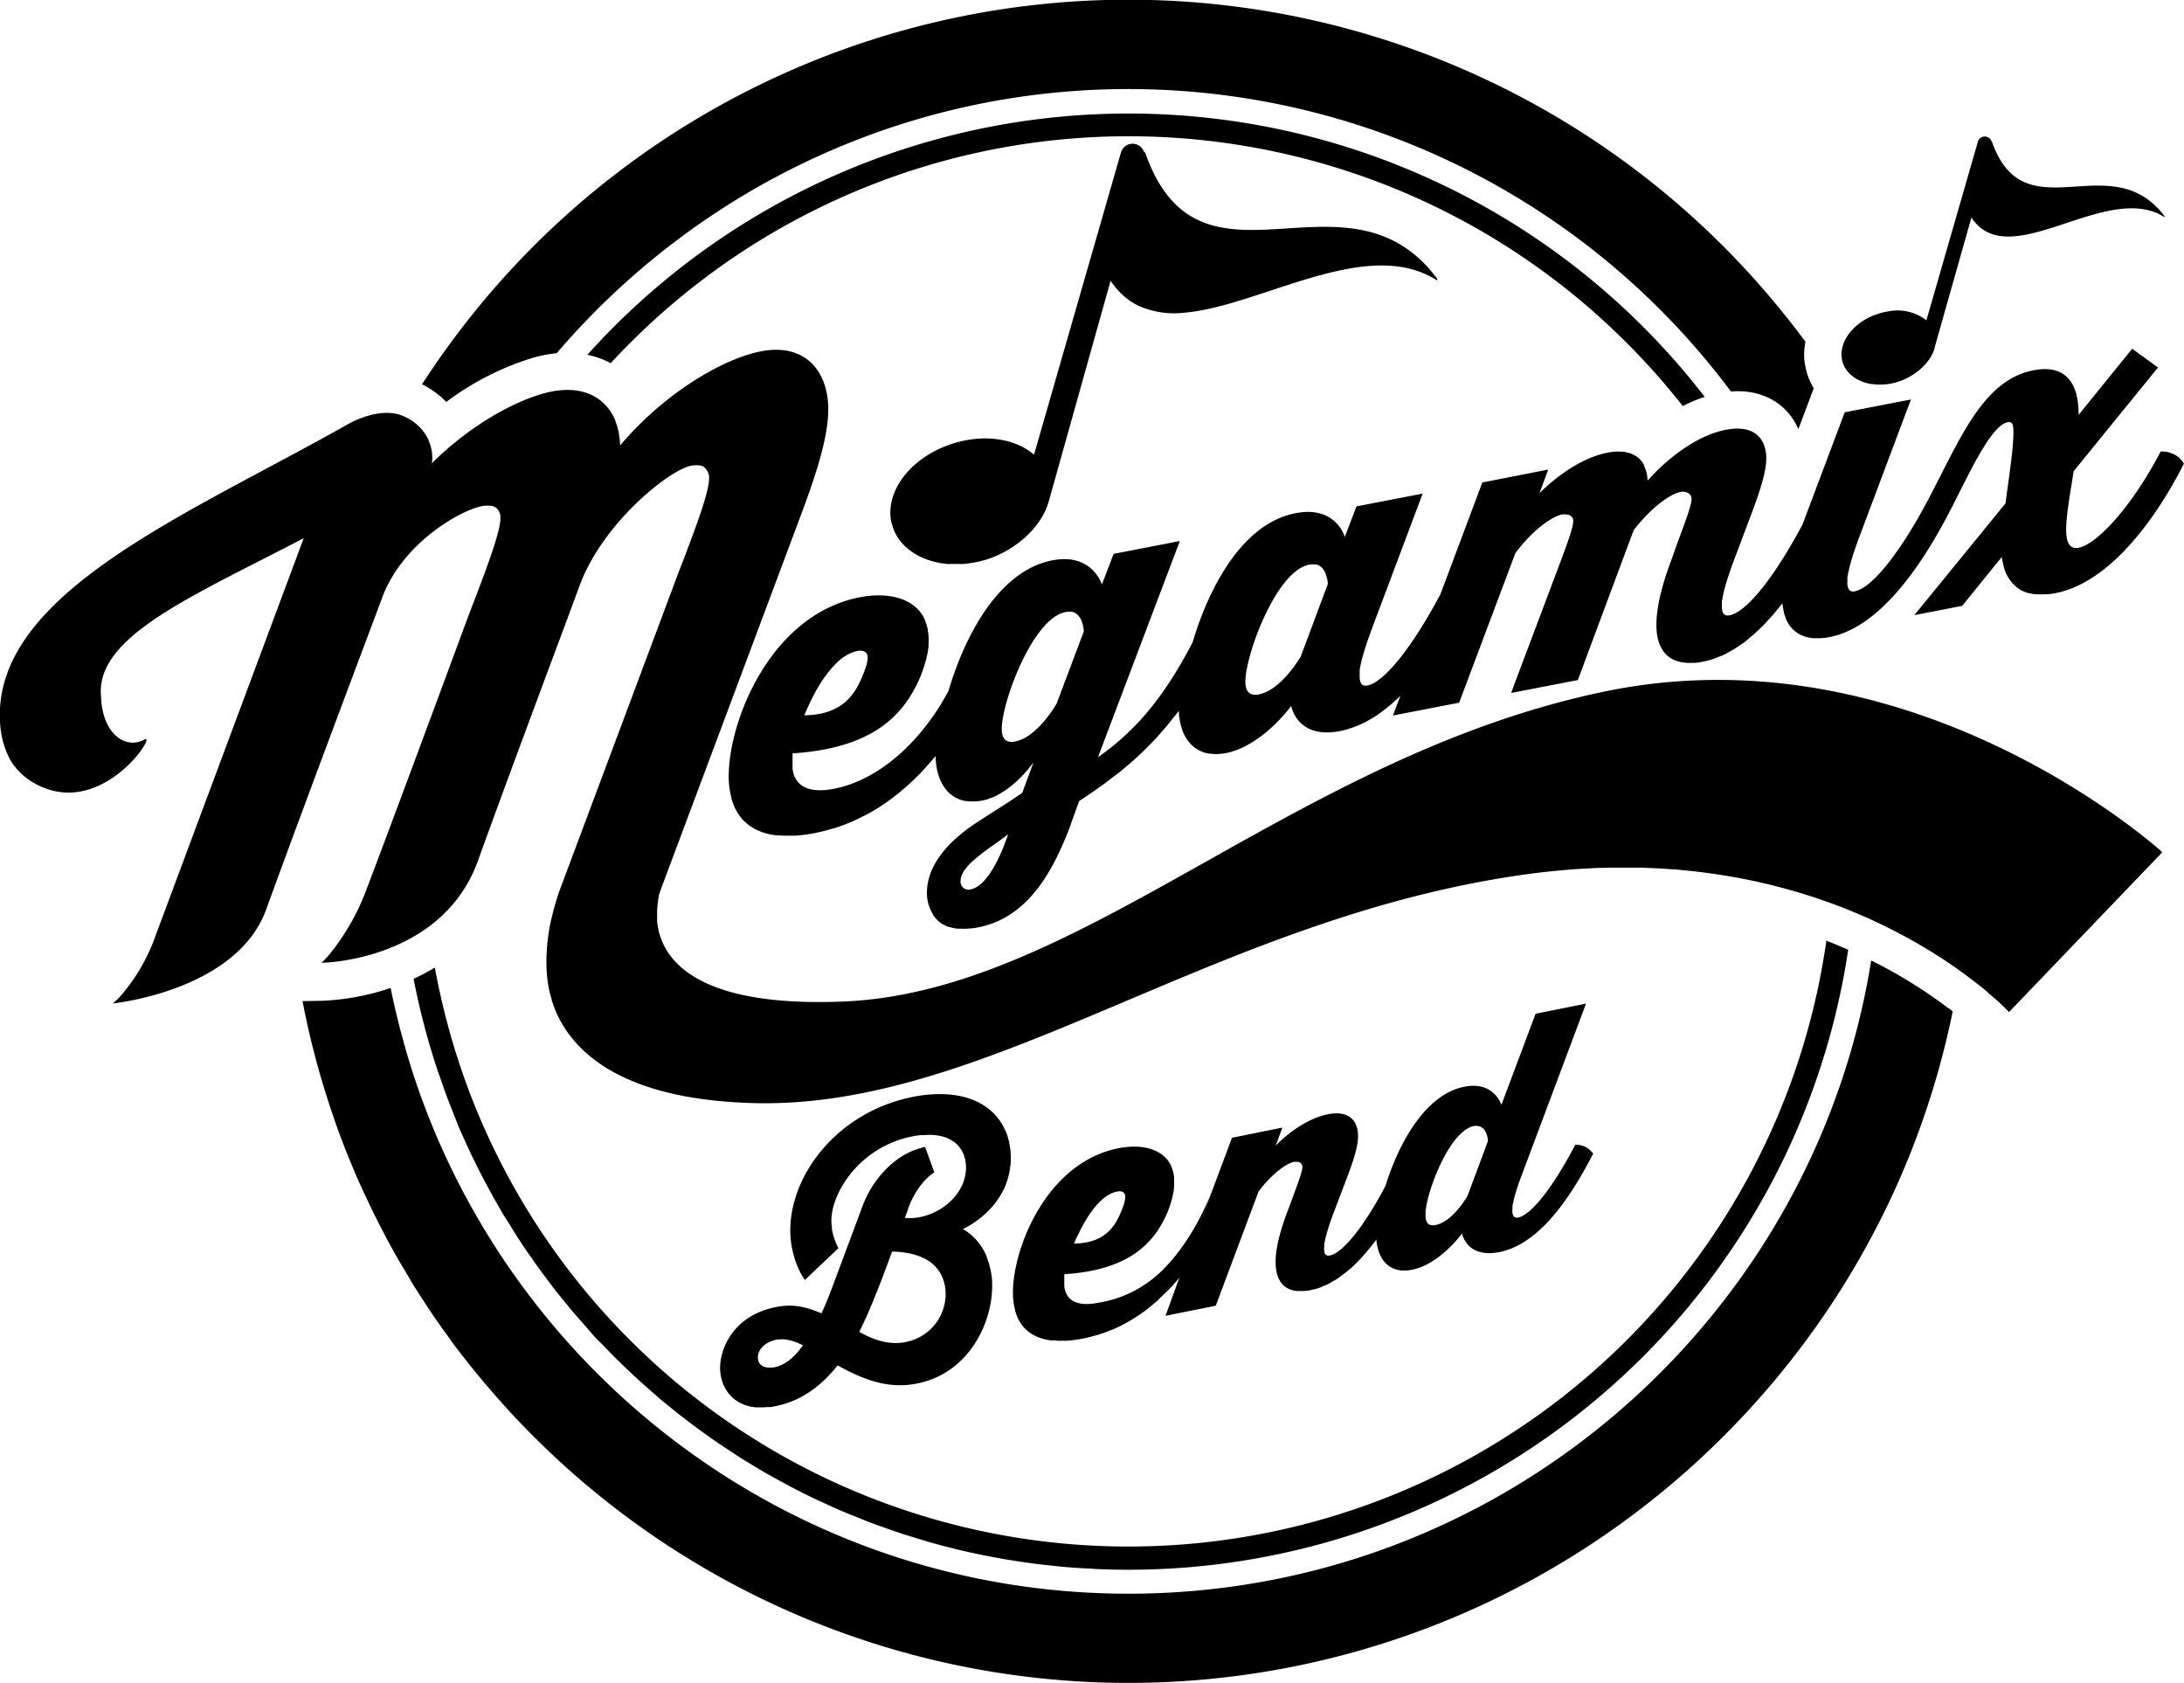 <svg xmlns="http://www.w3.org/2000/svg" viewBox="0 0 433.16 333.7"><g id="Layer_2" data-name="Layer 2"><g id="Layer_1-2" data-name="Layer 1"><path d="M333.75,80.51a30,30,0,0,1,4.35-1.82,144.32,144.32,0,0,0-221.61-8.34A17.46,17.46,0,0,1,121.13,72c1.26-1.36,2.53-2.7,3.85-4a139.67,139.67,0,0,1,197.67,0A140.68,140.68,0,0,1,333.75,80.51Z"/><path d="M88.51,79.7a55.8,55.8,0,0,1,17.25-8.78c.77-.22,1.54-.4,2.28-.54s1.59-.27,2.37-.34a150.35,150.35,0,0,1,16.75-16.73,154.28,154.28,0,0,1,12.55-9.61q3.27-2.23,6.66-4.31A149.76,149.76,0,0,1,164,30.19a147.66,147.66,0,0,1,15.05-5.66c1.28-.41,2.57-.79,3.87-1.17A149.11,149.11,0,0,1,343.3,77.63q.7-.06,1.38-.06c5.64,0,10,2.9,12,7.51l2.23-5.93.81-2.17h0a12.62,12.62,0,0,1-1.62-4.18c-.06-.27-.12-.54-.16-.82a12.79,12.79,0,0,1-.12-1.64h0a13.15,13.15,0,0,1,.26-2.59h0l-.7-.92h0a168.12,168.12,0,0,0-15.59-18,166.85,166.85,0,0,0-236,0A168,168,0,0,0,84.37,75.18h0c-.23.34-.46.68-.68,1a19.19,19.19,0,0,1,3.83,2.56C87.87,79.07,88.2,79.38,88.51,79.7Z"/><path d="M428.64,168.78l-.23-.2-.2-.17-.57-.5h0c-7.86-6.64-53.46-42.5-109.61-30.75-61.77,12.94-103.68,59.49-150.74,61.42-27,1.11-34.83-6.91-36.59-13.76-.09-.38-.17-.76-.24-1.13v0c-.06-.35-.1-.7-.13-1,0-.08,0-.16,0-.24,0-.28,0-.55,0-.82v-.23c0-.3,0-.6,0-.89v-.07c0-.32.05-.62.09-.92a.88.88,0,0,1,0-.16c0-.23.06-.44.1-.65a2,2,0,0,1,0-.24c0-.18.07-.36.11-.53s0-.13,0-.19c.06-.22.11-.43.16-.62l.15-.44.42-1.13h0l27.91-74.56c3.25-8.77,5-15.07,5-19.81,0-.52,0-1-.06-1.51,0-.15,0-.3-.05-.45,0-.33-.08-.67-.14-1a4.42,4.42,0,0,0-.1-.5c-.06-.29-.12-.58-.2-.87l-.15-.49c-.09-.27-.18-.53-.28-.79,0-.07-.05-.15-.08-.22a.13.13,0,0,1,0,.06c-1.81-4.43-6-7-12.36-5.74C144,71,132.36,77.29,123,88.31a14.22,14.22,0,0,0-.23-2.09h0c0-.06,0-.12,0-.18-.06-.33-.14-.66-.22-1,0-.13-.06-.26-.1-.38a9.52,9.52,0,0,0-.39-1.1.57.57,0,0,0,0-.14v0c-1.86-4.47-6.19-7-12.54-5.81-6.51,1.26-16.13,6.52-23.86,14.25a7.82,7.82,0,0,0,0-2.23h0s0,0,0-.07a8.64,8.64,0,0,0-.63-2.15s0-.07,0-.1v0a9.5,9.5,0,0,0-4.66-4.63c-5-2.52-11.7,1.62-11.7,1.62C37.2,102.07-1.4,117.68,0,143.11a19.85,19.85,0,0,0,.65,4.12s0,0,0,0l.06.17a14.64,14.64,0,0,0,.71,2l.18.41a13.25,13.25,0,0,0,1.09,1.87.87.87,0,0,1,.09.11,11.23,11.23,0,0,0,1.29,1.46l.38.36a13.39,13.39,0,0,0,1.69,1.28c13.59,8.53,25.36-9.92,22.48-8.24a4,4,0,0,1-.63.3,2.47,2.47,0,0,1-.36.11c-2.72.83-6-1-7.18-5.8a15.47,15.47,0,0,1-.31-1.69L20.1,139c-.06-.64-.11-1.31-.11-2a9.24,9.24,0,0,1,.06-1.05c0-.12,0-.23.05-.35s.06-.45.11-.67.07-.27.11-.41.09-.4.16-.6a3.16,3.16,0,0,1,.16-.43q.09-.28.21-.57c.06-.14.13-.29.2-.43s.17-.37.26-.54.17-.3.26-.44l.31-.53c.09-.15.2-.29.3-.44l.35-.51.34-.44c.13-.16.26-.33.41-.5s.25-.29.38-.43.29-.33.44-.5l.43-.43c.16-.17.32-.33.49-.49l.45-.42.54-.49.48-.42.59-.49c.17-.14.34-.28.52-.41s.41-.33.62-.49l.54-.4.68-.5.56-.39c.24-.17.47-.34.72-.5l.58-.39.77-.5.6-.39.8-.5.62-.38.85-.51.62-.37.92-.53c.19-.12.39-.23.59-.34l1-.57.57-.31,1.08-.6.52-.28,1.18-.64.47-.25,1.3-.69.36-.19,1.5-.78.19-.1c4.73-2.45,9.82-5,15-7.7L30.81,185.64A37,37,0,0,1,24.33,197c-.57.65-1,1.14-1.4,1.47l-.06.06-.39.35,0,0-.12.09s24.55-2.45,30.44-18.65c7.25-20,20.17-54.24,23-61.82,4-10.84,15.54-17.32,19.74-18.13a5.55,5.55,0,0,1,1-.11h.25a2.48,2.48,0,0,1,.56.05l.24,0a3,3,0,0,1,.45.16l.17.09a2.08,2.08,0,0,1,.4.32,2.54,2.54,0,0,1,.64,1.84c0,2.84-2.85,10.31-6.24,19.1,0,0-16.32,44.16-20.29,54.44a45.46,45.46,0,0,1-7.25,12.82l-.62.72-.12.13c-.38.41-.67.7-.82.85l-.06.05-.09.08s23.75-.28,31-20.14C101.31,152.57,112,124.18,115,116c4.58-12.32,17.73-22.82,22.07-23.66a6,6,0,0,1,.9-.1h.24a3.08,3.08,0,0,1,.54.06l.22,0a2.35,2.35,0,0,1,.44.17l.16.08A2,2,0,0,1,140,93a2.56,2.56,0,0,1,.64,1.85c0,2.84-2.84,10.31-6.23,19.1l-23.45,62.68a52.78,52.78,0,0,0-1.59,5.52h0s-1.92,7.46-.43,14.23c.11.52.25,1,.4,1.52l0,0,.09.31a.49.49,0,0,0,0,.11c2.89,9.3,12.64,19.77,40.41,20.41,46.84,1.06,91.44-37.15,153.65-45.48,1.57-.21,3.12-.39,4.66-.54.51-.06,1-.09,1.52-.14,1-.09,2-.18,3-.25l1.79-.1c.88-.05,1.77-.1,2.64-.13.64,0,1.26,0,1.89-.05.81,0,1.63,0,2.42,0l1.93,0c.76,0,1.52,0,2.27,0l1.94.08,2.15.1,1.92.14c.69,0,1.37.1,2.05.17l1.91.19,1.94.22,1.89.26c.62.08,1.23.17,1.84.27s1.25.2,1.87.31l1.75.31c.62.11,1.23.24,1.84.36l1.66.35,1.81.41,1.56.38,1.8.47,1.46.4,1.77.51,1.37.42,1.74.56,1.28.43,1.72.61,2.33.86c1.17.46,2.3.93,3.42,1.4l.92.4c1,.43,1.93.86,2.87,1.3l1.84.9,1.45.72,1.72.91c.46.25.92.49,1.36.74l1.6.9,1.26.75,1.47.88,1.9,1.21.87.57c.54.36,1.08.72,1.59,1.08l.79.55.94.68,1.46,1.08.69.53c.46.35.89.7,1.3,1l.57.46c.41.33.78.64,1.14,1l.46.39,1,.84c.11.11.23.22.34.31l.78.72.25.23.58.58.14.13.39.4,0,0,.15.16L428.84,169l-.09-.08Z"/><path d="M86.63,211.78l-.06-.18a2.25,2.25,0,0,1,.08.24c.34,1,.71,2,1.07,3.06.3.86.59,1.71.91,2.56.38,1,.78,2,1.17,3s.68,1.7,1,2.54.85,1.94,1.28,2.91.75,1.66,1.14,2.49.91,1.89,1.38,2.84.83,1.63,1.25,2.44,1,1.85,1.48,2.76.9,1.61,1.36,2.41,1,1.79,1.58,2.68,1,1.56,1.46,2.34,1.1,1.75,1.67,2.61,1,1.54,1.57,2.3,1.16,1.69,1.76,2.51,1.13,1.53,1.7,2.29,1.19,1.6,1.81,2.39,1.45,1.78,2.18,2.67c1,1.27,2.11,2.51,3.2,3.74.68.77,1.35,1.55,2,2.31s1.31,1.37,2,2.06,1.38,1.45,2.09,2.16,1.37,1.33,2.06,2,1.43,1.38,2.16,2.05,1.42,1.29,2.14,1.92,1.5,1.32,2.26,2,1.46,1.22,2.2,1.83l2.35,1.89,2.25,1.72c.82.62,1.64,1.22,2.48,1.82s1.5,1.08,2.27,1.61,1.74,1.17,2.62,1.75l2.27,1.49c.93.58,1.87,1.15,2.81,1.71.74.45,1.47.9,2.22,1.33,1.05.6,2.12,1.18,3.18,1.76.67.36,1.32.73,2,1.08q2.58,1.35,5.22,2.6c.39.19.79.35,1.18.53,1.4.65,2.82,1.29,4.25,1.89.69.3,1.39.56,2.09.84,1.14.47,2.29.93,3.45,1.37.77.29,1.56.56,2.34.83,1.1.39,2.2.78,3.32,1.15.81.27,1.64.52,2.47.77,1.09.34,2.19.67,3.29,1l2.55.69,3.32.83c.87.2,1.73.4,2.6.58q1.69.38,3.39.69c.87.17,1.73.33,2.6.48,1.17.21,2.34.38,3.51.56.86.12,1.71.25,2.57.36,1.23.16,2.47.29,3.7.42.82.08,1.63.18,2.45.25,1.37.12,2.75.2,4.13.28.7,0,1.39.09,2.09.12,2.07.09,4.14.14,6.23.14h.05A144.32,144.32,0,0,0,366.56,188.32h0l-.78-.33h0c-1-.45-2.1-.9-3.21-1.33l-.34-.13A139.83,139.83,0,0,1,95,221.26q-2.37-5.62-4.23-11.4c-.45-1.37-.87-2.75-1.27-4.14-.07-.26-.15-.53-.22-.8-.32-1.12-.62-2.25-.91-3.37-.1-.37-.19-.74-.28-1.11-.27-1.07-.51-2.14-.75-3.21-.08-.37-.17-.75-.25-1.12-.3-1.41-.59-2.83-.84-4.25a2.39,2.39,0,0,1-.22.12h0a40.84,40.84,0,0,1-4,2.1A144.9,144.9,0,0,0,86.63,211.78Z"/><path d="M176.89,103.87c.05.19.1.37.16.56s.11.33.17.5.15.36.23.53.15.32.24.48.18.33.28.49.21.31.31.46.22.31.33.45l.39.44c.12.14.24.28.37.41s.36.33.54.49l.56.45c.23.17.46.34.7.5l.44.26.62.35.5.24c.22.1.43.2.66.29l.54.2.69.23.57.16.75.17.59.12.8.11.6.07.88,0,.57,0c.34,0,.67,0,1,0a4.1,4.1,0,0,0,.5,0c.52,0,1-.09,1.56-.17a20.88,20.88,0,0,0,4.06-1,22,22,0,0,0,2.52-1.13,21.46,21.46,0,0,0,4.4-3.07,17.55,17.55,0,0,0,3.18-3.85A12.36,12.36,0,0,0,208,99.39v0a1.27,1.27,0,0,0,.06-.18l12.21-43.55a14.56,14.56,0,0,0,2.59,3,12.62,12.62,0,0,0,3,2A17.53,17.53,0,0,0,234.93,62a36.89,36.89,0,0,0,4.11-.62c2.12-.43,4.3-1,6.54-1.7l2.25-.69c2.27-.73,4.57-1.5,6.88-2.26,1.55-.5,3.1-1,4.64-1.45,2.32-.69,4.63-1.31,6.91-1.77,6.82-1.39,13.33-1.4,18.78,2.1,0-.11,0-.23,0-.34-.52-.7-1.06-1.34-1.6-2h0c-18.2-20.39-45.87,7.33-56.4-23.25l-.06.38a2.44,2.44,0,0,0-1.82-1.84,2.41,2.41,0,0,0-2.88,1.83l-17.2,59.77c-2.93-2.56-7.61-3.76-12.67-3-8.81,1.33-15.83,7.69-15.83,14.54a8.57,8.57,0,0,0,.24,2l0,0Z"/><path d="M180.08,239.72l.14-.39c2.07-5.25,5.09-6.86,5.09-6.86l-.61-1.69h0l-1.22-3.35c-6.28,1.27-10.61,6.92-12.37,11.61L165,255.41c-.44,1.15-1.13,3-2.07,5-3.52-1.48-6-1.87-9.11-1.23-8.1,1.63-11,7.87-11,12.08a8.62,8.62,0,0,0,.2,1.83h0l.09.35q.08.3.18.6c.06.16.11.32.17.47s.11.23.16.34l.19.38.19.32.23.36.23.3a3,3,0,0,0,.28.34,3.2,3.2,0,0,0,.25.27,3.55,3.55,0,0,0,.34.33l.26.23c.14.11.3.22.45.32a2.07,2.07,0,0,0,.24.17q.36.22.75.42l.22.09c.21.09.42.18.64.25l.34.1.59.16.4.07c.21,0,.41.07.63.09l.43,0c.23,0,.46,0,.7,0h.44l.82-.06.4,0c.42,0,.85-.12,1.3-.21,5.22-1.05,9.17-4.24,12.19-8.05,5.4,3,10.24,4.71,15.76,3.59,10.12-2,14.89-11.8,14.89-19.34,0-.54,0-1.06-.07-1.56,0-.16,0-.29-.06-.44,0-.34-.09-.68-.15-1,0-.16-.07-.3-.1-.44-.07-.3-.14-.6-.22-.88,0-.13-.08-.26-.13-.39s-.18-.54-.28-.79l0-.13v0a11.29,11.29,0,0,0-4.79-5.66s.42-.19,1.06-.55h0l.24-.14.23-.14.64-.41.19-.14c.18-.12.36-.24.54-.38l.27-.2.54-.43.26-.23c.23-.19.45-.39.68-.61a.86.86,0,0,0,.14-.13c.28-.26.55-.55.82-.85a2,2,0,0,0,.19-.22c.2-.23.41-.48.61-.73l.24-.33c.18-.24.36-.5.53-.77.07-.11.15-.22.22-.34.21-.34.41-.71.6-1.08L199,236a13.94,13.94,0,0,0,.56-1.31c0-.13.09-.26.13-.39a10.52,10.52,0,0,0,.31-1c0-.16.08-.33.12-.5.08-.36.14-.72.2-1.1,0-.16,0-.32.07-.49a14.4,14.4,0,0,0,0-3.21c0-.17-.05-.34-.07-.51s-.1-.63-.16-.94-.09-.39-.14-.58-.15-.54-.23-.8-.13-.38-.21-.57-.07-.23-.12-.34,0,.06,0,.1c-1.88-4.57-6.43-7.42-13-7.42v0a27.2,27.2,0,0,0-5.41.55c-14.95,3-24.31,15.41-24.31,26.46a18.18,18.18,0,0,0,.74,5.13l-.06-.15c.05.2.12.38.18.57l.1.34c.15.45.31.86.46,1.23l.11.24c.13.3.26.57.38.82l.12.25c.15.27.28.51.4.71l.06.09c.1.17.18.3.25.4l.06.09.09.12,6.66-6.3a10.2,10.2,0,0,1-.45-.93h0l-.17-.44a13,13,0,0,1-.51-1.62c-.06-.27-.12-.55-.17-.84,0-.12,0-.23,0-.35a8.55,8.55,0,0,1-.1-1.25c0-5.65,5.66-14.64,16-16.73.6-.12,1.17-.2,1.72-.26l.41,0c.51,0,1-.06,1.48-.05h.06a11.82,11.82,0,0,1,1.38.12l.29.05a9.53,9.53,0,0,1,1.17.29h0a6.8,6.8,0,0,1,1.06.47l.17.09a7.15,7.15,0,0,1,.88.6h0a5.3,5.3,0,0,1,.74.76.76.76,0,0,1,.08.11,4.83,4.83,0,0,1,.55.86,6.77,6.77,0,0,1,.71,3.1c0,6.29-6.91,10.63-12.13,10l.62-1.65Zm-26.43,31.37c-1.63.33-3.33-.15-3.33-1.91a2.48,2.48,0,0,1,0-.27,3.58,3.58,0,0,1,.11-.53h0a3.59,3.59,0,0,1,.2-.51l0,0a3,3,0,0,1,.28-.44l.07-.09a3.8,3.8,0,0,1,.33-.37c0-.05.1-.09.15-.14l.34-.28.27-.17a3.79,3.79,0,0,1,.34-.2c.13-.07.27-.12.41-.18s.19-.09.29-.12a6.07,6.07,0,0,1,.79-.22,5.94,5.94,0,0,1,1.18-.1h.35a6.35,6.35,0,0,1,.86.12l.35.07a12.44,12.44,0,0,1,2.6,1C157.67,269,155.79,270.65,153.65,271.09Zm26.07-5c-3.4.68-6.41-.4-9.3-2,.19-.38.37-.75.55-1.13h0a3.54,3.54,0,0,1,.16-.34c.13-.28.26-.55.38-.82s.28-.59.41-.89.23-.49.33-.74.29-.65.42-1,.17-.38.24-.57c.21-.5.4-1,.58-1.44,1.25-3,2.38-6.13,3.45-9a19.32,19.32,0,0,1,2,.13l.56.09c.4.06.79.12,1.16.21l.54.13c.34.1.66.2,1,.32.14.05.29.1.42.16a9.67,9.67,0,0,1,1.07.52l.09.05a9,9,0,0,1,1,.67l.24.22c.19.17.38.35.55.53l.22.26c.15.18.29.37.42.55l.16.24c.15.24.28.48.4.72a8.42,8.42,0,0,1,.78,3.51A9.7,9.7,0,0,1,179.72,266.07Z"/><path d="M365.29,71.07h0a5.2,5.2,0,0,0,.33,1.23v0a5.55,5.55,0,0,0,.6,1.06l.06.08a5.6,5.6,0,0,0,.81.88l.12.1a6.65,6.65,0,0,0,1,.71l.16.09a7.7,7.7,0,0,0,1.17.52l.2.07a8.92,8.92,0,0,0,1.33.33l.19,0a12,12,0,0,0,1.5.12h.13a12.08,12.08,0,0,0,1.68-.12c4.39-.66,8.28-3.86,9.17-7.26v0l0-.11L391,43.12c7.46,11.43,26.85-7.41,38.29-.06l0-.2c-.33-.44-.67-.85-1-1.23s-.43-.44-.64-.65-.27-.28-.4-.4h0c-10.74-9.86-26.21,4.85-32.22-12.61a1.85,1.85,0,0,0,0,.23,1.42,1.42,0,0,0-2.78,0L382.07,63.51a9.31,9.31,0,0,0-7.49-1.78c-5.2.79-9.35,4.55-9.35,8.6a4.52,4.52,0,0,0,.06.74Z"/><path d="M432.28,90.82a5.38,5.38,0,0,0-3.75-1.3C423,100.17,416,107.89,412.26,108.61c-1.71.33-2.25-1-2.41-2.36a10.1,10.1,0,0,1-.06-1.21c0-3,.82-7.26,1.48-11.6L428,72.87l-5.12-3.72L412.26,82.26a20.17,20.17,0,0,0-.12-2.26h0a13.57,13.57,0,0,0-.31-1.68l0-.09a9.74,9.74,0,0,0-.51-1.47h0c-1.29-2.87-3.88-4.13-8-3.34-10,1.93-14.53,13.55-20.56,25h0c-5.87,11.29-11.56,18.18-14.87,18.82-.77.15-1.56-.06-1.49-1.94,0-.1,0-.22,0-.34s0-.22,0-.35,0-.25.06-.39,0-.28.07-.43,0-.29.09-.45.07-.35.12-.53.07-.32.12-.5.11-.42.17-.64l.15-.55c.07-.25.16-.52.24-.78l.18-.58c.1-.32.22-.66.34-1,.06-.18.12-.34.18-.53.19-.54.4-1.12.63-1.73L379,79.21l-13.13,2.54L357.5,104c-5.79,10.84-11.22,17.4-14.45,18-.77.15-1.59,0-1.54-1.91,0-.11,0-.23,0-.36l0-.32c0-.13,0-.27.05-.42s.05-.26.07-.41.06-.3.09-.46.07-.33.11-.51l.12-.52c.05-.2.11-.41.17-.62l.15-.56q.1-.37.24-.78c.06-.19.11-.38.18-.58s.22-.67.33-1l.18-.53q.28-.83.63-1.74l4-10.62c1.66-4.61,2.48-7.5,2.48-9.81a7.81,7.81,0,0,0-.17-1.65c0-.13-.07-.24-.1-.36a6.28,6.28,0,0,0-.37-1.06.88.88,0,0,1-.05-.15v.07c-1.1-2.2-3.55-3.21-7.32-2.48-7.1,1.37-13.54,7.74-15.53,10.11a7.84,7.84,0,0,0-.31-2l0,0c0-.12-.1-.23-.14-.35s-.14-.39-.22-.57l0-.12v0c-1.11-2.21-3.55-3.25-7.31-2.53-6.85,1.33-13.05,7.57-13.46,8.06l1.27-3.46h0l.46-1.25L294,95.66l-8.32,22.18c-5.8,10.87-11.24,17.45-14.47,18.08-.82.15-1.6-.08-1.54-2,0-.1,0-.22,0-.33s0-.24,0-.36,0-.25,0-.39.05-.28.07-.44.05-.28.09-.44.07-.35.11-.53.08-.32.12-.5.11-.42.17-.64l.15-.54c.07-.25.16-.51.24-.78s.11-.37.18-.58l.32-1c.07-.18.12-.35.19-.55.19-.54.39-1.11.61-1.72l10.24-27.25-13.13,2.54-2.31,6.06S265,100.2,257,101.75c-10.62,2-17.27,14.83-20.48,25.65-5.71,10.9-11.17,17.4-18.75,22.74l1.11-2.95h0L234,107.28l-1.31.25h0l-11.82,2.29-2.32,6.07c-.16-.47-2.23-6.26-9.82-4.79-10.67,2.06-17.4,15-20.62,25.92-5.87,10.93-14.5,17.79-22.66,19.37-6.34,1.23-8-1.58-8.26-4a2,2,0,0,1,0-.34c0-.11,0-.21,0-.31s0-.45,0-.66a1.93,1.93,0,0,0,0-.24l0-.32c0-.07,0-.14,0-.21a2,2,0,0,1,0-.26,1.11,1.11,0,0,0,0-.17c0-.07,0-.14,0-.19l0-.14a.24.24,0,0,1,0-.09v-.08c15.28-1,21.89-7,25.36-15.23.3-.73.54-1.43.76-2.11.07-.21.12-.41.18-.62.14-.46.25-.92.35-1.36.05-.21.09-.42.13-.63.09-.46.15-.9.19-1.32,0-.15,0-.3,0-.44a13.08,13.08,0,0,0,0-1.53c0-.18,0-.36-.05-.53s-.08-.61-.13-.89-.09-.39-.14-.58a6.39,6.39,0,0,0-.24-.74,5.1,5.1,0,0,0-.19-.5s0,0,0-.07v0c-1.92-4.19-7.13-5.51-12.88-4.4-17.67,3.42-26,24.45-26,35.43a16.48,16.48,0,0,0,.51,4.24l0,0s0,.09,0,.14c.06.21.12.41.19.62l.21.59.24.58c.09.19.18.37.28.55s.18.35.28.52.25.38.38.56.22.31.34.46a7.06,7.06,0,0,0,.69.76l.37.32.53.44.44.3.59.35.48.25a7.37,7.37,0,0,0,.7.3l.47.19c.33.11.67.2,1,.29l.27.07c.44.1.91.18,1.39.24l.5,0c.34,0,.68.06,1,.07h.61c.35,0,.71,0,1.07,0s.43,0,.65,0l1.23-.11.59-.07c.62-.08,1.26-.18,1.92-.31a35.2,35.2,0,0,0,3.64-.91l.09,0a33.67,33.67,0,0,0,3.37-1.22l.14-.05c1.07-.45,2.11-1,3.12-1.5l.15-.07c1-.55,2-1.13,2.92-1.75l.14-.09c.95-.63,1.86-1.29,2.74-2l.11-.08c.89-.71,1.74-1.44,2.57-2.2l.06-.06c.84-.77,1.64-1.56,2.42-2.38l0,0c.92-1,1.8-2,2.63-3a14.28,14.28,0,0,0,.37,3.08h0a10.51,10.51,0,0,0,.43,1.34l.09.24a9,9,0,0,0,.58,1.16l.1.15a8.56,8.56,0,0,0,.71.94l.09.11a6.88,6.88,0,0,0,.91.79l.2.14a6.46,6.46,0,0,0,1.07.58l.12.05a6.69,6.69,0,0,0,1.15.33l.22,0a7.44,7.44,0,0,0,1.36.1h.29a11.08,11.08,0,0,0,1.56-.17,11.61,11.61,0,0,0,1.16-.3l.37-.14.74-.29.42-.2c.22-.11.44-.22.65-.34l.41-.24c.21-.12.42-.25.62-.39l.37-.25.62-.45.31-.24c.24-.19.47-.38.69-.58l.16-.13c.28-.25.55-.5.8-.75l0,0c.24-.23.46-.46.68-.68l0,0h0a24.29,24.29,0,0,0,2.17-2.62l-2.23,6.05c-1.82,1.34-6.86,4.46-9.5,6.21-4.46,3-9.33,7.67-9.41,13.47a8,8,0,0,0,1.22,4.46l0,.07a5.78,5.78,0,0,0,.82,1,.47.47,0,0,0,.1.1,6,6,0,0,0,1,.78l.05,0a6.15,6.15,0,0,0,1.25.55l.11,0a8.94,8.94,0,0,0,1.44.3l.28,0a10.8,10.8,0,0,0,1.63,0l.29,0a14.27,14.27,0,0,0,1.95-.25c9.91-1.91,14.86-11.13,18.25-20,.58-1.76,1.82-5.06,1.82-5.06.86-.56,1.71-1.13,2.56-1.72.56-.38,1.11-.78,1.66-1.17l.85-.6c.64-.47,1.28-1,1.91-1.45l.57-.43c.65-.51,1.29-1.05,1.93-1.59l.52-.43c.63-.54,1.26-1.12,1.89-1.71.17-.16.35-.31.52-.48.61-.58,1.21-1.2,1.82-1.82l.57-.58c.58-.61,1.15-1.27,1.72-1.93l.65-.73c.54-.65,1.07-1.34,1.61-2,.21-.27.43-.52.64-.8h0l.33-.42a13.34,13.34,0,0,0,.36,2.68h0a12.3,12.3,0,0,0,.46,1.45l0,0a7.65,7.65,0,0,0,1.45,2.33l.06.08a6.74,6.74,0,0,0,.95.82l.13.09a6.54,6.54,0,0,0,2.4,1l.23,0a8.7,8.7,0,0,0,1.38.1h.28a13.51,13.51,0,0,0,1.6-.18c7.27-1.41,13-9.37,13-9.37s1.07,6.65,9.66,5c.5-.1,1-.23,1.5-.37l.48-.16c.33-.1.66-.21,1-.34l.57-.23.88-.39.57-.28c.29-.15.58-.31.86-.48l.55-.31c.35-.21.7-.44,1.05-.68l.7-.5.87-.66.62-.5.47-.39v0c.63-.54,1.25-1.11,1.86-1.72l-1.47,3.92,13.13-2.54,11.15-29.66c3.47-4.64,7.27-7.27,9.25-7.66a3,3,0,0,1,.88,0,.45.45,0,0,1,.11,0,2.11,2.11,0,0,1,.6.18,1.24,1.24,0,0,1,.64,1.14c0,1.32-1.4,5-2.89,9-2.57,6.85-6,15.92-8.69,23.07h0c-.25.67-.49,1.33-.73,2l13.22-2.56,11.07-29.72c3.46-4.48,7.26-7.19,9.33-7.59a2.79,2.79,0,0,1,.85,0,1.88,1.88,0,0,1,.42.14,1.3,1.3,0,0,1,.88,1.31c0,1.24-1.33,4.71-2.89,8.9l-1.16,3.28c-2.63,7-3.38,12.06-2.66,15.37h0c0,.06,0,.11.06.18a8,8,0,0,0,.36,1.17c.05.12.12.23.18.35a5,5,0,0,0,.44.79c.08.12.17.23.26.34a5.88,5.88,0,0,0,.53.58l.35.28a5.23,5.23,0,0,0,.63.41l.42.22a5.73,5.73,0,0,0,.73.26l.48.14c.27.06.56.09.84.13l.52.05a8.72,8.72,0,0,0,1,0h.49c.52,0,1.07-.12,1.64-.23a17.07,17.07,0,0,0,2.18-.57c.27-.09.54-.23.82-.33s.86-.32,1.29-.52.69-.38,1-.56.67-.35,1-.55.76-.51,1.14-.77.57-.37.85-.58.79-.64,1.19-1c.24-.2.49-.39.73-.6.41-.36.81-.76,1.21-1.15.22-.21.44-.41.66-.63.41-.42.81-.87,1.21-1.32l.6-.65c.41-.47.8-1,1.2-1.46l.49-.59h0c.08-.1.16-.19.23-.29a11.48,11.48,0,0,0,.28,1.66l0,0s0,.08,0,.13a8.45,8.45,0,0,0,.31.93,6.63,6.63,0,0,0,.25.67,7.72,7.72,0,0,0,.43.75,4.33,4.33,0,0,0,.38.54,4.83,4.83,0,0,0,.53.57,4.15,4.15,0,0,0,.51.43,5.35,5.35,0,0,0,.61.4,9.86,9.86,0,0,0,1.29.55c.26.07.53.12.8.17s.43.09.65.11.68,0,1,0h.57a13.07,13.07,0,0,0,1.71-.21c9.49-1.84,17.75-13,24.11-25.4h0c3.64-7.07,7.93-16.57,11.24-17.21,1-.19,1.15.52,1.15,2,0,3.38-.91,9-1.57,14.09l-16.32,20h0l-1.76,2.16,9.49-1.84,7.85-9.69c.08.53.18,1,.3,1.5h0a7.61,7.61,0,0,0,3.55,5.12l.06,0a6.77,6.77,0,0,0,1.27.52l.14,0a7.65,7.65,0,0,0,1.38.25l.18,0a10.81,10.81,0,0,0,1.51,0H406a13,13,0,0,0,1.7-.23c10.24-2,19.33-13.65,25.44-25.65a3.06,3.06,0,0,0-.35-.56l-.11-.12a3.66,3.66,0,0,0-.39-.4l0,0ZM192.57,176.33a1.58,1.58,0,0,1-2.06-1.67,2.61,2.61,0,0,1,.05-.48l.06-.27a3.4,3.4,0,0,1,.12-.34c0-.09.07-.18.11-.27A2.68,2.68,0,0,1,191,173l.15-.27.23-.33c.07-.09.12-.17.19-.25s.19-.23.28-.34l.21-.24.34-.34.2-.21.41-.36.17-.16.6-.5c.46-.39.9-.74,1.35-1.08l.43-.32,1-.73c.55-.38,1.1-.76,1.68-1.18h0c.54-.38,1.11-.8,1.71-1.27C197.2,173.45,194.39,176,192.57,176.33Zm-21.31-42.79c-1.65,4.2-4.13,8.15-11.73,8.3,0,0,.27-.71.77-1.79a1.63,1.63,0,0,1,.09-.19l.28-.61c.05-.1.1-.19.14-.29l.33-.65.15-.29c.16-.31.34-.64.52-1a.64.64,0,0,0,.08-.14c.17-.28.34-.58.52-.87a3.21,3.21,0,0,1,.19-.31c.16-.26.32-.52.49-.78l.19-.29.73-1,.06-.08c.23-.3.47-.59.71-.88.08-.1.17-.19.25-.28s.4-.45.61-.66l.25-.25c.29-.28.59-.55.89-.8l0,0a10.18,10.18,0,0,1,.89-.62l.28-.17c.24-.14.48-.26.72-.37l.3-.12a6.18,6.18,0,0,1,1-.31,3.14,3.14,0,0,1,.88-.07,1.9,1.9,0,0,1,.36.08C172.59,129.45,172.13,131.36,171.26,133.54Zm27.42,11c0-5.29,6.11-21.91,12.64-23.18a3.19,3.19,0,0,1,.59-.06h.18a2,2,0,0,1,.35,0l.19,0,.27.08.18.08.22.11.16.11.18.14.15.14.14.16s.09.1.13.16.07.11.11.17l.12.18a6.26,6.26,0,0,1,.66,2.59l-5.37,14.25s-3.71,6.67-8.25,7.55C199.67,147.36,198.68,146.65,198.68,144.5ZM247,135.15c0-5.29,6.11-21.92,12.63-23.18a4.76,4.76,0,0,1,.61-.07h.19l.35,0,.21,0,.26.07.2.08.21.11.18.12.17.13.17.16.11.12.17.21.07.1.16.26a6.26,6.26,0,0,1,.66,2.54L258,130.13s-3.8,6.68-8.34,7.56C248,138,247,137.3,247,135.15Z"/><path d="M386.46,199.94a94.93,94.93,0,0,0-15.34-9.49C359.77,261.53,298,316,223.81,316c-67.64,0-124.9-45.26-143.11-107.09-.17-.55-.31-1.12-.47-1.67-.38-1.34-.74-2.68-1.08-4-.15-.58-.29-1.16-.43-1.75-.45-1.85-.87-3.71-1.24-5.59l-.2.06h0a48.53,48.53,0,0,1-13.53,2.48L60,198.5a164.05,164.05,0,0,0,5.58,21.29l-.36-1c.22.67.46,1.33.69,2s.48,1.44.74,2.16q.83,2.33,1.72,4.62c.24.62.5,1.24.75,1.86.49,1.21,1,2.42,1.5,3.62.31.7.62,1.4.94,2.1.46,1,.92,2,1.4,3,.33.7.66,1.4,1,2.09.53,1.09,1.08,2.17,1.64,3.25l.89,1.73c.85,1.58,1.72,3.16,2.62,4.72.28.49.58,1,.87,1.46.67,1.13,1.34,2.26,2,3.37.37.61.76,1.2,1.14,1.8.66,1,1.33,2.05,2,3.07.38.57.75,1.13,1.14,1.69q1.26,1.83,2.58,3.62c.23.33.46.66.7,1q1.67,2.25,3.42,4.44c.34.44.7.87,1.05,1.3q1.29,1.59,2.61,3.15l1.3,1.5c.88,1,1.77,2,2.68,3,.4.44.8.89,1.21,1.32q1.95,2.1,4,4.14h0a166.85,166.85,0,0,0,236,0,168.7,168.7,0,0,0,16.08-18.58,166.2,166.2,0,0,0,15.78-25.81q2.66-5.4,4.92-11a165.23,165.23,0,0,0,8.7-28.88l-.8-.62Z"/><path d="M315.6,228.29l-.09-.09a3,3,0,0,0-.49-.44h0a4,4,0,0,0-2.6-.76c-4.52,8.64-8.79,13.9-11.3,14.41-.65.12-1.33-.07-1.14-1.93a2.6,2.6,0,0,1,0-.26c0-.15,0-.31.07-.47s.05-.23.07-.34.07-.33.11-.52a3,3,0,0,0,.08-.32c.05-.17.09-.34.14-.53s.07-.25.11-.37l.19-.62.12-.4.26-.75c0-.13.08-.26.13-.39.14-.4.29-.82.46-1.27L314.56,199l-10,2-6.78,18.08s-1.45-4.8-7.41-3.59c-7.76,1.57-13,11.32-15.58,19.64-4.35,8.27-8.54,13.31-11,13.8-.64.14-1.33,0-1.14-1.9l0-.26c0-.13,0-.28.07-.42l.06-.34c0-.18.08-.37.13-.57s.05-.21.08-.32.09-.34.14-.53.07-.25.11-.38.11-.4.18-.61.08-.27.13-.41.16-.49.25-.75.08-.26.13-.4c.14-.4.29-.82.46-1.27l3.08-8.1c1.32-3.53,1.88-5.78,1.88-7.48a6.34,6.34,0,0,0-.15-1.35c0-.11-.06-.21-.09-.32a4.11,4.11,0,0,0-.33-.83s0-.12-.07-.18a.17.17,0,0,0,0,.07c-.89-1.53-2.69-2.18-5.4-1.63-5.34,1.08-10,5.85-10.3,6.23l1.26-3.43h0l.06-.17-1.29.26-8.7,1.76-6.33,16.92-.51.95-5.25,14.42h0l-.36,1-.7,1.92v.08l9.94-2,8.48-22.63c2.64-3.54,5.53-5.57,7-5.88a2.07,2.07,0,0,1,.6,0,.78.78,0,0,1,.22,0,1,1,0,0,1,.88,1c0,.94-1,3.53-2.2,6.79l-.94,2.51c-1.92,5.18-2.51,8.94-2,11.46h0v0a5.68,5.68,0,0,0,.78,2,1.26,1.26,0,0,0,.13.17,3.58,3.58,0,0,0,.47.55,2.11,2.11,0,0,0,.23.19,3.54,3.54,0,0,0,.51.35l.3.15a3.54,3.54,0,0,0,.57.22l.36.1a6.49,6.49,0,0,0,.66.11l.38,0c.26,0,.52,0,.79,0s.24,0,.37,0a9.8,9.8,0,0,0,1.26-.18,13.94,13.94,0,0,0,1.79-.49c.23-.09.46-.2.69-.3s.69-.27,1-.44.56-.32.84-.48.56-.31.83-.48.61-.44.91-.66.47-.33.71-.52.63-.54,1-.83.41-.34.61-.53.65-.65,1-1l.54-.55c.33-.36.66-.75,1-1.14l.48-.56c.33-.41.65-.84,1-1.26l.38-.49h0l.22-.3a10.27,10.27,0,0,0,.19,1.4h0c0,.09.06.18.08.27a9,9,0,0,0,.29,1c.06.15.13.28.2.42a4.27,4.27,0,0,0,.35.67c.08.14.18.26.27.39a4.65,4.65,0,0,0,.45.53c.11.12.23.22.35.33s.36.27.55.4l.41.23a5.66,5.66,0,0,0,.68.27c.15,0,.3.1.46.13a6.08,6.08,0,0,0,.87.11c.15,0,.29,0,.44,0a7.82,7.82,0,0,0,1.48-.15c5.59-1.13,9.93-7.22,9.93-7.22s.81,5,7.41,3.71c7.6-1.53,13.69-10,18.59-19.52A2.06,2.06,0,0,0,315.6,228.29Zm-24.53,8.8s-2.83,5.1-6.34,5.81c-1.26.25-2-.29-2-1.92,0-.08,0-.18,0-.26s0-.39,0-.61,0-.21.05-.31.06-.46.11-.71.05-.22.07-.33c.06-.27.11-.55.18-.84a3.58,3.58,0,0,0,.09-.35c.08-.3.16-.61.25-.93,0-.14.09-.28.13-.42.1-.31.19-.62.3-.94l.19-.55c.1-.29.2-.58.31-.87l.24-.61c.11-.27.22-.55.34-.83s.21-.49.32-.73.2-.47.31-.7.24-.47.35-.71l.35-.7.39-.7c.12-.21.24-.43.36-.63s.29-.46.43-.68l.36-.56c.17-.24.34-.46.51-.68s.21-.3.32-.44.36-.4.55-.6.21-.25.32-.36.34-.3.52-.45.24-.23.37-.33a5.51,5.51,0,0,1,.61-.37c.1-.06.2-.14.3-.19a3.8,3.8,0,0,1,.93-.32,2.7,2.7,0,0,1,.84,0,1.68,1.68,0,0,1,.24.06,1.92,1.92,0,0,1,.42.16,1.07,1.07,0,0,1,.22.15,1.55,1.55,0,0,1,.27.24,1.92,1.92,0,0,1,.18.22,4.49,4.49,0,0,1,.65,2.15Z"/><path d="M230.68,251.72a23.17,23.17,0,0,1-12.92,6.6c-5.11,1-6.43-1.28-6.67-3.24a2.66,2.66,0,0,1,0-.28,2.09,2.09,0,0,1,0-.25,4.68,4.68,0,0,1,0-.53v-.19l0-.26c0-.06,0-.12,0-.17s0-.15,0-.21l0-.14a.61.61,0,0,1,0-.15.52.52,0,0,0,0-.11.31.31,0,0,0,0-.08l0-.06c12.33-.79,17.67-5.69,20.47-12.3.24-.59.44-1.15.61-1.7.06-.17.1-.34.15-.51.11-.37.21-.74.28-1.09,0-.18.08-.35.11-.51.07-.37.11-.73.15-1.07,0-.12,0-.24,0-.36a10.16,10.16,0,0,0,0-1.23c0-.15,0-.29,0-.43s-.06-.49-.11-.72-.07-.31-.11-.46a5.26,5.26,0,0,0-.19-.6c0-.13-.09-.27-.15-.4l0-.06v0c-1.55-3.38-5.76-4.45-10.4-3.55-14.27,2.76-21,19.74-21,28.61a13.47,13.47,0,0,0,.41,3.42v0l0,.12c.05.17.1.34.16.5s.1.32.16.48.13.32.2.47.14.3.22.44.15.29.23.42a4.5,4.5,0,0,0,.31.45,3.52,3.52,0,0,0,.27.37,6.53,6.53,0,0,0,.56.62c.09.09.2.17.3.26s.28.24.43.35l.35.24.48.29c.13.07.25.14.39.2a5.55,5.55,0,0,0,.56.24c.13.05.25.11.38.15s.54.17.83.24l.21.06c.36.08.73.14,1.12.19l.41,0q.4,0,.84.06h.49l.87,0,.52,0,1-.1.47-.05c.51-.07,1-.15,1.56-.25,1-.2,2-.45,2.94-.73l.07,0c.94-.29,1.84-.62,2.72-1l.11,0c.87-.37,1.71-.77,2.53-1.21l.12-.06c.81-.44,1.6-.91,2.36-1.41a.41.41,0,0,1,.11-.07c.76-.51,1.5-1,2.21-1.6l.09-.07c.71-.57,1.41-1.16,2.07-1.77l0-.05q1-.93,2-1.92l0,0c.75-.79,1.46-1.6,2.13-2.42a9.07,9.07,0,0,0,.06.91l6-17.49-.07.16C239.41,238.77,236.13,246.29,230.68,251.72Zm-17-6.6.07-.16c.08-.15.15-.32.24-.49l.11-.23c.08-.17.17-.34.26-.52l.12-.24.43-.78.06-.11c.13-.23.27-.47.42-.71l.15-.25c.13-.21.26-.42.4-.62l.15-.24c.19-.28.39-.55.59-.82l.05-.07.57-.71c.07-.08.14-.15.2-.23s.33-.36.5-.53l.2-.2a8.8,8.8,0,0,1,.72-.65l0,0a8.44,8.44,0,0,1,.71-.51l.24-.13q.28-.17.57-.3l.24-.1a6.09,6.09,0,0,1,.83-.25,2.57,2.57,0,0,1,.71-.05,1.15,1.15,0,0,1,.28.06c1.08.3.71,1.85,0,3.6-1.34,3.39-3.34,6.58-9.47,6.7C213,246.56,213.24,246,213.64,245.12Z"/></g></g></svg>